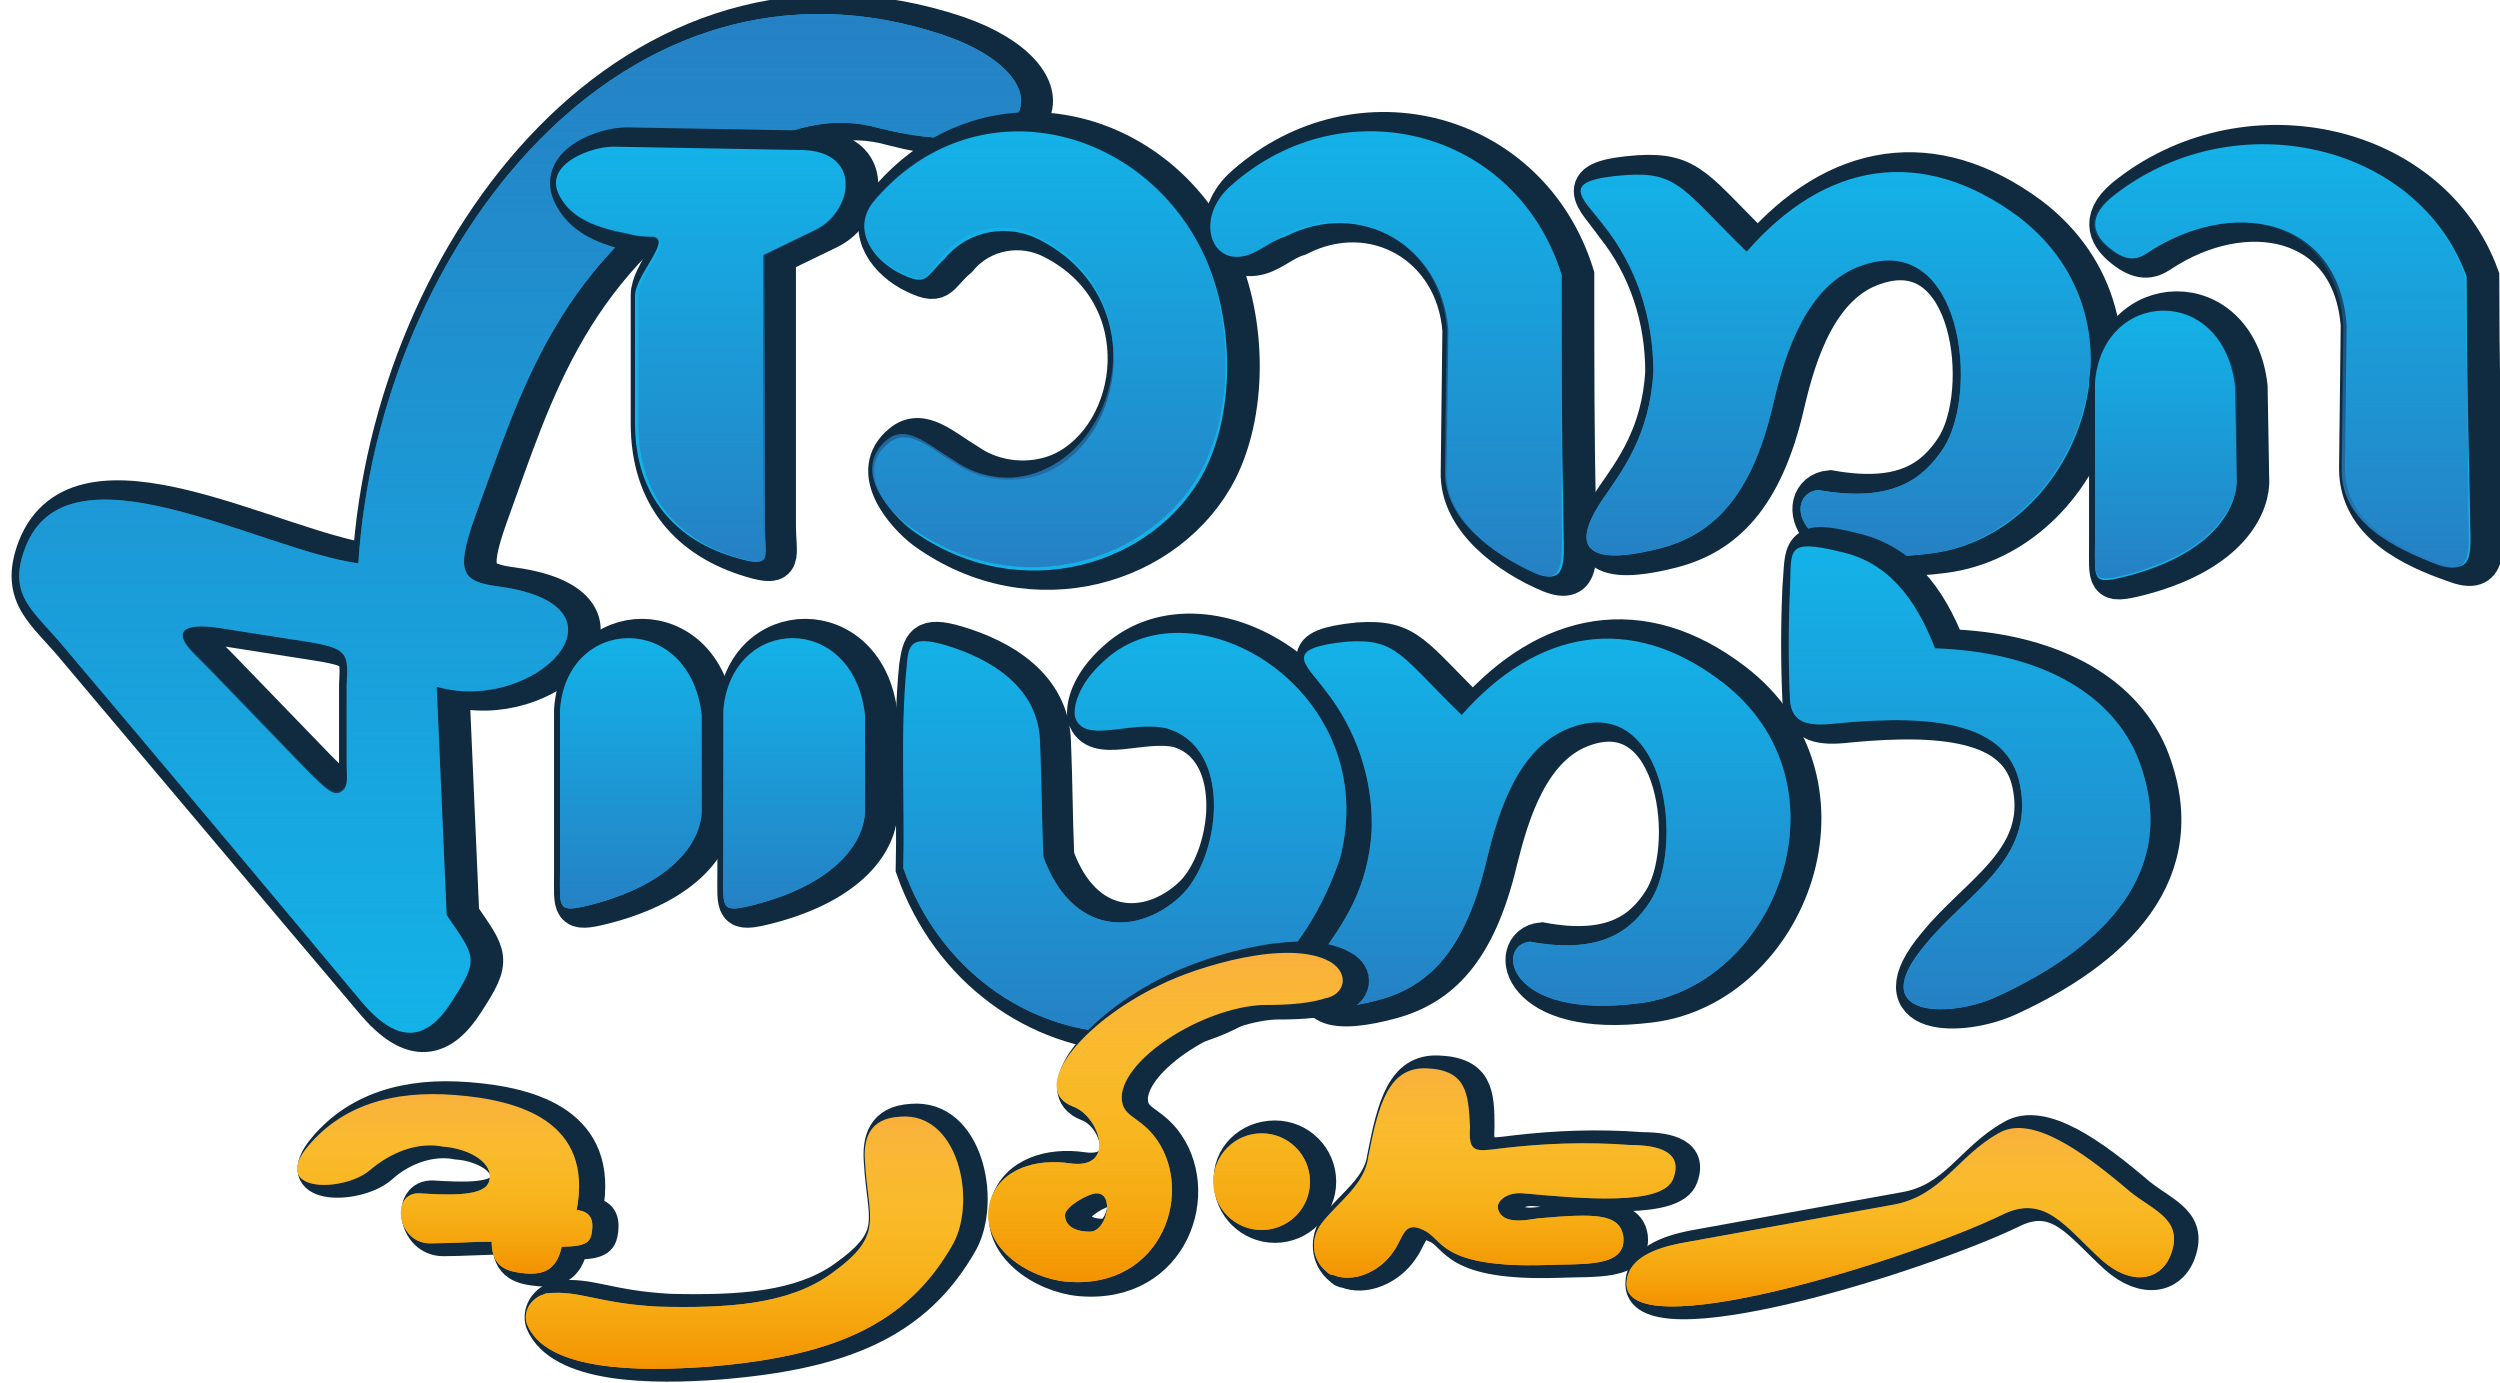<?xml version="1.0" encoding="utf-8"?>
<!-- Generator: Adobe Illustrator 19.1.0, SVG Export Plug-In . SVG Version: 6.00 Build 0)  -->
<svg version="1.1" id="Layer_2" xmlns="http://www.w3.org/2000/svg" xmlns:xlink="http://www.w3.org/1999/xlink" x="0px" y="0px"
	 viewBox="0 0 150 83" style="enable-background:new 0 0 150 83;" xml:space="preserve">
<style type="text/css">
	.st0{fill:#102B3F;stroke:#102B3F;stroke-width:2.314;stroke-miterlimit:10;}
	.st1{fill:#13B2E8;}
	.st2{fill:url(#SVGID_1_);}
	.st3{fill:url(#SVGID_2_);}
	.st4{fill:url(#SVGID_3_);}
	.st5{fill:url(#SVGID_4_);}
	.st6{fill:url(#SVGID_5_);}
	.st7{fill:#102B3F;stroke:#102B3F;stroke-width:1.543;stroke-miterlimit:10;}
	.st8{fill:#F9B03C;}
	.st9{fill:url(#SVGID_6_);}
	.st10{fill:url(#SVGID_7_);}
	.st11{fill:url(#SVGID_8_);}
	.st12{fill:url(#SVGID_9_);}
	.st13{fill:url(#SVGID_10_);}
	.st14{fill:url(#SVGID_11_);}
	.st15{fill:url(#SVGID_12_);}
	.st16{fill:url(#SVGID_13_);}
	.st17{fill:#102B3F;stroke:#102B3F;stroke-width:2.373;stroke-miterlimit:10;}
	.st18{fill:url(#SVGID_14_);}
	.st19{fill:url(#SVGID_15_);}
	.st20{fill:url(#SVGID_16_);}
	.st21{fill:url(#SVGID_17_);}
</style>
<path class="st0" d="M80.2,41.4c1.9,2.4,2.9,5.4,2.8,8.4c-0.2,3.6-1.8,5.7-2.9,7.3c-2.5,3.7,0.3,3.7,3.3,2.9s5.2-2.9,6.5-8.4
	c0.7-2.8,1.9-6.9,5.2-8c5.6-1.9,6.7,7.3,4.6,10.5c-1.1,1.7-2.9,3.2-7.2,2.4c-2.1,0.2-1.4,4.7,6.5,3.7c8.3-1,13-13.2,5-19.3
	c-5.5-4.2-11.1-3.1-15.6,2c-3.7-3.6-3.9-4.6-6.9-4.4C77.6,38.9,79,39.8,80.2,41.4z"/>
<path class="st0" d="M55.1,40c-0.4,4-0.1,8.1-0.2,12.1c4.3,12.2,21.1,14.3,26.2-0.6c2.6-10-8.7-16.8-14.1-11.9
	c-1.7,1.5-1.9,2.9-1.8,3.4c0.5,1.7,3.3,0.2,5.5,0.7c4.1,1.2,3.2,7.9,0.8,10.1c-2.6,2.4-6.5,2.3-8.2-2.4c-0.1-2.3-0.1-4.6-0.2-6.9
	c-0.1-3.3-3-5-5.7-5.8C55.4,38.1,55.3,38.7,55.1,40z"/>
<path class="st0" d="M42.9,42.9v5.7c0,1.8-1.6,4.4-6.7,5.7c-2,0.5-1.8,0.2-1.8-2v-9.7C34.8,36.9,42.2,36.7,42.9,42.9z"/>
<path class="st0" d="M52.7,42.9v5.7c0,1.8-1.6,4.4-6.7,5.7c-2,0.5-1.8,0.2-1.8-2v-9.7C44.6,36.9,52,36.7,52.7,42.9z"/>
<path class="st0" d="M57.4,2.1C38.3-4.3,23.5,14.8,22.3,33.8C16.4,33,4.8,26.2,2.2,32.9c-1.1,2.9,0.6,3.8,2.4,6
	c6,7.1,11.7,13.9,17.8,21.1c2.4,2.9,4.1,2.3,5.5,0.1c1.7-2.6,1.4-2.7-0.3-5.2c-0.2-4.6-0.4-9.2-0.6-13.7c5.8,1.7,12.3-4.8,3.8-6
	c-2.3-0.3-2.7-0.8-1.5-4.2c2.8-7.7,4.9-15.4,15-21.4c3.8-2.2,6.5-2.8,9.3-2C63.3,10.1,64.7,4.6,57.4,2.1L57.4,2.1L57.4,2.1z
	 M14,37.7l5.1,0.8c2.5,0.4,2.5,0.7,2.4,2.6c0,0.3,0,0.7,0,1.2v2.3c0,0.5,0,0.9,0,1.3c0,0.7,0.1,1.2-0.2,1.5c-0.5,0.5-1,0-2.3-1.3
	l-5.8-6l0,0c-0.3-0.3-0.6-0.6-0.8-0.8C10.8,37.6,12.3,37.4,14,37.7L14,37.7z"/>
<path class="st1" d="M79.5,41.4c1.9,2.4,2.9,5.4,2.8,8.4c-0.2,3.6-1.8,5.7-2.9,7.3c-2.5,3.7,0.3,3.7,3.3,2.9s5.2-2.9,6.5-8.4
	c0.7-2.9,1.9-6.9,5.2-8c5.6-1.9,6.7,7.3,4.6,10.5c-1.1,1.7-2.9,3.2-7.2,2.4c-2.1,0.2-1.4,4.7,6.5,3.7c8.3-1,13-13.2,5-19.3
	c-5.5-4.2-11.1-3.1-15.6,2c-3.7-3.6-3.9-4.6-6.9-4.4C76.9,38.9,78.3,39.8,79.5,41.4z"/>
<path class="st1" d="M54.4,40c-0.4,4-0.1,8.1-0.2,12.1c4.3,12.2,21.1,14.3,26.2-0.6c2.6-10-8.7-16.8-14.1-11.9
	c-1.7,1.5-1.9,2.9-1.8,3.4c0.5,1.7,3.3,0.2,5.5,0.7c4.1,1.2,3.2,7.9,0.8,10.1c-2.6,2.4-6.5,2.3-8.2-2.4c-0.1-2.3-0.1-4.6-0.2-6.9
	c-0.1-3.3-3-5-5.7-5.8C54.6,38.1,54.5,38.7,54.4,40z"/>
<path class="st1" d="M42.1,42.9v5.7c0,1.8-1.6,4.4-6.7,5.7c-2,0.5-1.8,0.2-1.8-2v-9.7C34,36.9,41.4,36.7,42.1,42.9z"/>
<path class="st1" d="M51.9,42.9v5.7c0,1.8-1.6,4.4-6.7,5.7c-2,0.5-1.8,0.2-1.8-2v-9.7C43.9,36.9,51.2,36.7,51.9,42.9z"/>
<path class="st1" d="M56.6,2.1C37.5-4.3,22.7,14.8,21.5,33.8C15.6,33,4,26.2,1.5,32.9c-1.1,2.9,0.6,3.8,2.4,6
	C9.9,46,15.6,52.8,21.6,60c2.4,2.9,4.1,2.3,5.5,0.1c1.7-2.6,1.4-2.7-0.3-5.2c-0.2-4.6-0.4-9.2-0.6-13.7c5.8,1.7,12.3-4.8,3.8-6
	c-2.3-0.3-2.7-0.8-1.5-4.2c2.8-7.6,4.9-15.4,15-21.3c3.8-2.2,6.5-2.8,9.3-2C62.5,10.1,64,4.6,56.6,2.1L56.6,2.1L56.6,2.1z
	 M13.3,37.7l5.1,0.8c2.5,0.4,2.5,0.7,2.4,2.6c0,0.3,0,0.7,0,1.2v2.3c0,0.5,0,0.9,0,1.3c0,0.7,0.1,1.2-0.2,1.5c-0.5,0.5-1,0-2.3-1.3
	l-5.8-6l0,0c-0.3-0.3-0.6-0.6-0.8-0.8C10,37.6,11.5,37.4,13.3,37.7L13.3,37.7z"/>
<linearGradient id="SVGID_1_" gradientUnits="userSpaceOnUse" x1="92.862" y1="-265.38" x2="92.862" y2="-243.291" gradientTransform="matrix(1 0 0 -1 0 -205)">
	<stop  offset="0" style="stop-color:#2581C4"/>
	<stop  offset="1" style="stop-color:#2581C4;stop-opacity:0"/>
</linearGradient>
<path class="st2" d="M79.5,41.4c1.9,2.4,2.9,5.4,2.8,8.4c-0.2,3.6-1.8,5.7-2.9,7.3c-2.5,3.7,0.3,3.7,3.3,2.9s5.2-2.9,6.5-8.4
	c0.7-2.9,1.9-6.9,5.2-8c5.6-1.9,6.7,7.3,4.6,10.5c-1.1,1.7-2.9,3.2-7.2,2.4c-2.1,0.2-1.4,4.7,6.5,3.7c8.3-1,13-13.2,5-19.3
	c-5.5-4.2-11.1-3.1-15.6,2c-3.7-3.6-3.9-4.6-6.9-4.4C76.9,38.9,78.3,39.8,79.5,41.4z"/>
<linearGradient id="SVGID_2_" gradientUnits="userSpaceOnUse" x1="67.447" y1="-266.976" x2="67.447" y2="-242.997" gradientTransform="matrix(1 0 0 -1 0 -205)">
	<stop  offset="0" style="stop-color:#2581C4"/>
	<stop  offset="1" style="stop-color:#2581C4;stop-opacity:0"/>
</linearGradient>
<path class="st3" d="M54.4,40c-0.4,4-0.1,8.1-0.2,12.1c4.3,12.2,21.1,14.3,26.2-0.6c2.6-10-8.7-16.8-14.1-11.9
	c-1.7,1.5-1.9,2.9-1.8,3.4c0.5,1.7,3.3,0.2,5.5,0.7c4.1,1.2,3.2,7.9,0.8,10.1c-2.6,2.4-6.5,2.3-8.2-2.4c-0.1-2.3-0.1-4.6-0.2-6.9
	c-0.1-3.3-3-5-5.7-5.8C54.6,38.1,54.5,38.7,54.4,40z"/>
<linearGradient id="SVGID_3_" gradientUnits="userSpaceOnUse" x1="37.826" y1="-259.541" x2="37.826" y2="-243.264" gradientTransform="matrix(1 0 0 -1 0 -205)">
	<stop  offset="0" style="stop-color:#2581C4"/>
	<stop  offset="1" style="stop-color:#2581C4;stop-opacity:0"/>
</linearGradient>
<path class="st4" d="M42.1,42.9v5.7c0,1.8-1.6,4.4-6.7,5.7c-2,0.5-1.8,0.2-1.8-2v-9.7C34,36.9,41.4,36.7,42.1,42.9z"/>
<linearGradient id="SVGID_4_" gradientUnits="userSpaceOnUse" x1="47.663" y1="-259.541" x2="47.663" y2="-243.264" gradientTransform="matrix(1 0 0 -1 0 -205)">
	<stop  offset="0" style="stop-color:#2581C4"/>
	<stop  offset="1" style="stop-color:#2581C4;stop-opacity:0"/>
</linearGradient>
<path class="st5" d="M51.9,42.9v5.7c0,1.8-1.6,4.4-6.7,5.7c-2,0.5-1.8,0.2-1.8-2v-9.7C43.9,36.9,51.2,36.7,51.9,42.9z"/>
<linearGradient id="SVGID_5_" gradientUnits="userSpaceOnUse" x1="31.178" y1="0.846" x2="31.178" y2="61.995">
	<stop  offset="0" style="stop-color:#2581C4"/>
	<stop  offset="1" style="stop-color:#2581C4;stop-opacity:0"/>
</linearGradient>
<path class="st6" d="M56.6,2.1L56.6,2.1C37.5-4.3,22.7,14.8,21.5,33.8C15.6,33,4,26.2,1.5,32.9c-1.1,2.9,0.6,3.8,2.4,6
	C9.9,46,15.6,52.8,21.6,60c2.4,2.9,4.1,2.3,5.5,0.1c1.7-2.6,1.4-2.7-0.3-5.2c-0.2-4.6-0.4-9.2-0.6-13.7c5.8,1.7,12.3-4.8,3.8-6
	c-2.3-0.3-2.7-0.8-1.5-4.2c2.8-7.6,4.9-15.4,15-21.3c3.8-2.2,6.5-2.8,9.3-2C62.5,10.1,64,4.6,56.6,2.1z M20.6,47.3
	c-0.5,0.5-1,0-2.3-1.3l-5.8-6c-0.3-0.3-0.6-0.6-0.8-0.8c-1.7-1.6-0.2-1.8,1.6-1.5l0,0l5.1,0.8c2.5,0.4,2.5,0.7,2.4,2.6
	c0,0.3,0,0.7,0,1.2v2.3c0,0.5,0,0.9,0,1.3C20.9,46.5,20.9,47,20.6,47.3z"/>
<path class="st7" d="M114.2,72.3l-12.7,2.3c-1.5,0.3-3.1,0.9-3.2,2.3c-0.4,4.1,16.9-1.3,22.5-4c2.6-1.3,3.8,0.7,6,2.7
	c1.8,1.6,3.5,1.2,4.1-0.2c0.9-2.2-0.9-2.7-2.4-3.9c-2.7-2.3-5.9-4.7-7.9-3.5C118.1,69.4,117.2,71.8,114.2,72.3z"/>
<path class="st7" d="M86.3,64.1c-2.3-0.1-2.9,2.2-3.5,5.3c-0.2,1.7-1.9,2.8-2.8,4c-0.7,0.9-0.6,2.2,0.3,2.9c0.1,0.1,0.2,0.2,0.4,0.2
	c1.2,0.5,2.8-0.2,3.6-1.4c0.6-0.8,0.6-1.9,1.8-1.3c1.2,0.5,0.9,2.3,7.4,2.1c2.1-0.1,4.8,0.2,4.6-1.7c-0.2-1.4-1.7-1.4-5.1-1.1
	c-0.7,0.1-2.1,0.4-2.4-0.5c-0.2-0.5,0.5-1.1,1.5-1c3.4,0.3,8.4,0.8,9-0.9c0.6-1.6-0.9-2-2.6-2c-2.6-0.2-5.2-0.1-7.7,0.2
	c-1.6,0.2-2,0.3-1.9-1.3C88.9,65.6,88.8,64.2,86.3,64.1z"/>
<path class="st7" d="M76.5,68c1.6,0,2.9,1.3,2.9,2.9c0,1.6-1.3,2.9-2.9,2.9c-1.6,0-2.9-1.3-2.9-2.9C73.5,69.3,74.8,68,76.5,68
	L76.5,68L76.5,68z M66.2,73.9c-1,0-1.5-0.4-1.5-1c0-0.5,1.4-1.3,1.9-1.3C67.7,71.6,67.1,73.9,66.2,73.9L66.2,73.9L66.2,73.9z
	 M80.6,57.8c-2.5-1.4-8,0.3-10.2,1.4c-4.8,2.3-7.9,6.3-5.2,7.3c1.6,0.6,2.6,3.8-0.2,3.4c-2-0.3-4.2,0.3-4.8,2.3
	c-0.7,2.7,2.3,4.6,4.6,4.8c5.8,0.5,7.8-5.6,5.2-8.8c-1-1.2-1.9-1.1-1.9-2.3c0.1-2.3,4.8-5.3,8.4-5.5c0.8,0,2.6,0,3.8-0.4
	C81.5,59.7,81.8,58.4,80.6,57.8z"/>
<path class="st7" d="M32.3,79.4c-0.2-0.7,0.2-1.4,0.9-1.7c0.1,0,0.2-0.1,0.3-0.1c2-0.2,3,0.6,6.7,0.8c4.1,0.1,7.8-0.1,10.4-2
	c3.2-2.3,2.2-3.2,2-6.7c-0.1-1.3,0.2-2.6,2.1-2.7c3.5-0.3,4.6,5,3.2,7.6c-2.8,5-7.4,6.8-14.7,7.4C39.2,82.3,33.5,82.3,32.3,79.4z"/>
<path class="st7" d="M23,70.2c-1.5,1.3-5.8,1.4-3.9-1.2c2.1-2.7,5.3-3.6,9-3.3c3.9,0.3,8.3,1.6,7.3,6.9c1,0.1,1,0.8,0.9,1.4
	c-0.1,0.5-0.3,0.8-1.8,0.8c-0.3,1.4-1.1,1.7-2.2,1.6c-1-0.1-2-0.3-2-1.9c-1.1,0-2.6,0.1-3.7,0.1c-2,0-2.4-3.1-0.6-3
	c1.6,0.1,3.7,0.2,4.1-0.6c0.5-1.2-1.2-2.1-2.7-2.2C25.9,68.5,24.2,69.1,23,70.2z"/>
<path class="st8" d="M113.5,72.3l-12.7,2.3c-1.5,0.3-3.1,0.9-3.2,2.3c-0.4,4.1,16.9-1.3,22.5-4c2.6-1.3,3.8,0.7,6,2.7
	c1.8,1.6,3.5,1.2,4.1-0.2c0.9-2.2-0.9-2.7-2.4-3.9c-2.7-2.3-5.9-4.7-7.9-3.5C117.4,69.4,116.5,71.8,113.5,72.3z"/>
<path class="st8" d="M85.6,64.1c-2.3-0.1-2.9,2.2-3.5,5.3c-0.2,1.7-1.9,2.8-2.8,4c-0.7,0.9-0.6,2.2,0.3,2.9c0.1,0.1,0.2,0.2,0.4,0.2
	c1.2,0.5,2.8-0.2,3.6-1.4c0.6-0.8,0.6-1.9,1.8-1.3c1.2,0.5,0.9,2.3,7.4,2.1c2.1-0.1,4.8,0.2,4.6-1.7c-0.2-1.4-1.7-1.4-5.1-1.1
	c-0.7,0.1-2.1,0.4-2.4-0.5c-0.2-0.5,0.5-1.1,1.5-1c3.4,0.3,8.4,0.8,9-0.9c0.6-1.6-0.9-2-2.6-2c-2.6-0.2-5.2-0.1-7.7,0.2
	c-1.6,0.2-2,0.3-1.9-1.3C88.1,65.6,88,64.2,85.6,64.1z"/>
<path class="st8" d="M75.7,68c1.6,0,2.9,1.3,2.9,2.9c0,1.6-1.3,2.9-2.9,2.9c-1.6,0-2.9-1.3-2.9-2.9C72.8,69.3,74.1,68,75.7,68
	L75.7,68L75.7,68z M65.4,73.9c-1,0-1.5-0.4-1.5-1c0-0.5,1.4-1.3,1.9-1.3C66.9,71.6,66.4,73.9,65.4,73.9L65.4,73.9L65.4,73.9z
	 M79.8,57.7c-2.5-1.4-8,0.3-10.2,1.4c-4.8,2.3-7.9,6.3-5.2,7.3c1.6,0.6,2.6,3.8-0.2,3.4c-2-0.3-4.2,0.3-4.8,2.3
	c-0.7,2.7,2.3,4.6,4.6,4.8c5.8,0.5,7.8-5.6,5.2-8.8c-1-1.2-1.9-1.1-1.9-2.3c0.1-2.3,4.8-5.3,8.4-5.5c0.8,0,2.6,0,3.8-0.4
	C80.7,59.7,81,58.4,79.8,57.7L79.8,57.7z"/>
<path class="st8" d="M31.6,79.4c-0.2-0.7,0.2-1.4,0.9-1.7c0.1,0,0.2-0.1,0.3-0.1c2-0.2,3,0.6,6.7,0.8c4.1,0.1,7.8-0.1,10.4-2
	c3.2-2.3,2.2-3.2,2-6.7c-0.1-1.3,0.2-2.6,2.1-2.7c3.5-0.3,4.6,5,3.2,7.6c-2.8,5-7.4,6.8-14.7,7.4C38.4,82.3,32.7,82.3,31.6,79.4z"/>
<path class="st8" d="M22.2,70.2c-1.5,1.3-5.8,1.4-3.9-1.2c2.1-2.7,5.3-3.6,9-3.3c3.9,0.3,8.3,1.6,7.3,6.9c1,0.1,1,0.8,0.9,1.4
	c-0.1,0.5-0.3,0.8-1.8,0.8c-0.3,1.4-1.1,1.7-2.2,1.6c-1-0.1-2-0.3-2-1.9c-1.1,0-2.6,0.1-3.7,0.1c-2,0-2.4-3.1-0.6-3
	c1.6,0.1,3.7,0.2,4.1-0.6c0.5-1.2-1.2-2.1-2.7-2.2C25.1,68.5,23.5,69.1,22.2,70.2z"/>
<linearGradient id="SVGID_6_" gradientUnits="userSpaceOnUse" x1="113.964" y1="-283.33" x2="113.964" y2="-272.671" gradientTransform="matrix(1 0 0 -1 0 -205)">
	<stop  offset="0" style="stop-color:#F39200"/>
	<stop  offset="1" style="stop-color:#FCEA10;stop-opacity:0"/>
</linearGradient>
<path class="st9" d="M113.5,72.3l-12.7,2.3c-1.5,0.3-3.1,0.9-3.2,2.3c-0.4,4.1,16.9-1.3,22.5-4c2.6-1.3,3.8,0.7,6,2.7
	c1.8,1.6,3.5,1.2,4.1-0.2c0.9-2.2-0.9-2.7-2.4-3.9c-2.7-2.3-5.9-4.7-7.9-3.5C117.4,69.4,116.5,71.8,113.5,72.3z"/>
<linearGradient id="SVGID_7_" gradientUnits="userSpaceOnUse" x1="89.573" y1="-281.706" x2="89.573" y2="-269.107" gradientTransform="matrix(1 0 0 -1 0 -205)">
	<stop  offset="0" style="stop-color:#F39200"/>
	<stop  offset="1" style="stop-color:#FCEA10;stop-opacity:0"/>
</linearGradient>
<path class="st10" d="M85.6,64.1c-2.3-0.1-2.9,2.2-3.5,5.3c-0.2,1.7-1.9,2.8-2.8,4c-0.7,0.9-0.6,2.2,0.3,2.9
	c0.1,0.1,0.2,0.2,0.4,0.2c1.2,0.5,2.8-0.2,3.6-1.4c0.6-0.8,0.6-1.9,1.8-1.3c1.2,0.5,0.9,2.3,7.4,2.1c2.1-0.1,4.8,0.2,4.6-1.7
	c-0.2-1.4-1.7-1.4-5.1-1.1c-0.7,0.1-2.1,0.4-2.4-0.5c-0.2-0.5,0.5-1.1,1.5-1c3.4,0.3,8.4,0.8,9-0.9c0.6-1.6-0.9-2-2.6-2
	c-2.6-0.2-5.2-0.1-7.7,0.2c-1.6,0.2-2,0.3-1.9-1.3C88.1,65.6,88,64.2,85.6,64.1z"/>
<linearGradient id="SVGID_8_" gradientUnits="userSpaceOnUse" x1="69.992" y1="-282.034" x2="69.992" y2="-262.265" gradientTransform="matrix(1 0 0 -1 0 -205)">
	<stop  offset="0" style="stop-color:#F39200"/>
	<stop  offset="1" style="stop-color:#FCEA10;stop-opacity:0"/>
</linearGradient>
<path class="st11" d="M75.7,68c1.6,0,2.9,1.3,2.9,2.9c0,1.6-1.3,2.9-2.9,2.9c-1.6,0-2.9-1.3-2.9-2.9C72.8,69.3,74.1,68,75.7,68
	L75.7,68L75.7,68z M65.4,73.9c-1,0-1.5-0.4-1.5-1c0-0.5,1.4-1.3,1.9-1.3C66.9,71.6,66.4,73.9,65.4,73.9L65.4,73.9L65.4,73.9z
	 M79.8,57.7c-2.5-1.4-8,0.3-10.2,1.4c-4.8,2.3-7.9,6.3-5.2,7.3c1.6,0.6,2.6,3.8-0.2,3.4c-2-0.3-4.2,0.3-4.8,2.3
	c-0.7,2.7,2.3,4.6,4.6,4.8c5.8,0.5,7.8-5.6,5.2-8.8c-1-1.2-1.9-1.1-1.9-2.3c0.1-2.3,4.8-5.3,8.4-5.5c0.8,0,2.6,0,3.8-0.4
	C80.7,59.7,81,58.4,79.8,57.7L79.8,57.7z"/>
<linearGradient id="SVGID_9_" gradientUnits="userSpaceOnUse" x1="44.622" y1="-287.144" x2="44.622" y2="-272.065" gradientTransform="matrix(1 0 0 -1 0 -205)">
	<stop  offset="0" style="stop-color:#F39200"/>
	<stop  offset="1" style="stop-color:#FCEA10;stop-opacity:0"/>
</linearGradient>
<path class="st12" d="M31.6,79.4c-0.2-0.7,0.2-1.4,0.9-1.7c0.1,0,0.2-0.1,0.3-0.1c2-0.2,3,0.6,6.7,0.8c4.1,0.1,7.8-0.1,10.4-2
	c3.2-2.3,2.2-3.2,2-6.7c-0.1-1.3,0.2-2.6,2.1-2.7c3.5-0.3,4.6,5,3.2,7.6c-2.8,5-7.4,6.8-14.7,7.4C38.4,82.3,32.7,82.3,31.6,79.4z"/>
<linearGradient id="SVGID_10_" gradientUnits="userSpaceOnUse" x1="26.696" y1="-281.304" x2="26.696" y2="-270.628" gradientTransform="matrix(1 0 0 -1 0 -205)">
	<stop  offset="0" style="stop-color:#F39200"/>
	<stop  offset="1" style="stop-color:#FCEA10;stop-opacity:0"/>
</linearGradient>
<path class="st13" d="M22.2,70.2c-1.5,1.3-5.8,1.4-3.9-1.2c2.1-2.7,5.3-3.6,9-3.3c3.9,0.3,8.3,1.6,7.3,6.9c1,0.1,1,0.8,0.9,1.4
	c-0.1,0.5-0.3,0.8-1.8,0.8c-0.3,1.4-1.1,1.7-2.2,1.6c-1-0.1-2-0.3-2-1.9c-1.1,0-2.6,0.1-3.7,0.1c-2,0-2.4-3.1-0.6-3
	c1.6,0.1,3.7,0.2,4.1-0.6c0.5-1.2-1.2-2.1-2.7-2.2C25.1,68.5,23.5,69.1,22.2,70.2z"/>
<path class="st0" d="M40,14.2c-0.4,0-0.9,0-1.6-0.2c-2.2-0.4-3.5-1.1-4.1-2.4c-0.8-1.8,2-2.8,3.3-2.8L48.8,9c3.8,0,3.2,3.7,0.9,4.8
	l-3.1,1.5v16.2c0,1.9,0.5,2.6-1.5,2c-3.7-1.1-6.1-3.7-6.1-8.1v-7.7C39,16.4,41.1,14.4,40,14.2z"/>
<path class="st1" d="M39.2,14.2c-0.4,0-0.9,0-1.6-0.2c-2.2-0.4-3.5-1.1-4.1-2.4c-0.8-1.8,2-2.8,3.3-2.8L48,9c3.8,0,3.2,3.7,0.9,4.8
	l-3.1,1.5v16.2c0,1.9,0.5,2.6-1.5,2c-3.7-1-6.2-3.7-6.2-8.1v-7.7C38.2,16.4,40.3,14.4,39.2,14.2z"/>
<linearGradient id="SVGID_11_" gradientUnits="userSpaceOnUse" x1="42.074" y1="-238.695" x2="42.074" y2="-213.915" gradientTransform="matrix(1 0 0 -1 0 -205)">
	<stop  offset="0" style="stop-color:#2581C4"/>
	<stop  offset="1" style="stop-color:#2581C4;stop-opacity:0"/>
</linearGradient>
<path class="st14" d="M48,9L36.9,8.9c-1.4,0-4.1,1-3.3,2.8c0.5,1.3,1.8,1.9,4.1,2.4c0.7,0.1,1.2,0.1,1.6,0.2c1.1,0.1-1,2.2-1,3.4
	v7.7c0,4.5,2.5,7.1,6.1,8.1c2,0.6,1.5-0.1,1.5-2V15.3l3.1-1.5C51.2,12.7,51.8,9,48,9z"/>
<path class="st0" d="M54.6,16.3c-1.6-0.9-2.7-2.7-1.3-4.3c5.9-6.9,15.8-4.6,19.6,3c1.9,3.8,2.1,9.4,0.2,13.2
	c-2.9,5.7-11.1,8.3-17.6,3.6c-1.2-0.9-3.5-3.5-1.4-5.2c1.2-1,2.5,0.3,4,1.2c1.6,1.1,3.8,1.3,5.6,0.5c4.7-2.2,5.9-10.6-0.5-13.9
	c-1.9-1-4.3-0.6-5.7,1.1C56.2,16.6,56.5,17.3,54.6,16.3z"/>
<path class="st1" d="M53.8,16.3c-1.6-0.9-2.7-2.7-1.3-4.3c5.9-6.9,15.8-4.6,19.6,3c1.9,3.8,2.1,9.4,0.2,13.2
	c-2.9,5.7-11.1,8.3-17.6,3.6c-1.2-0.9-3.5-3.5-1.4-5.2c1.2-1,2.5,0.3,4,1.2c1.6,1.1,3.8,1.3,5.6,0.5c4.7-2.2,5.9-10.6-0.5-13.9
	c-1.9-1-4.3-0.6-5.7,1.1C55.5,16.6,55.7,17.3,53.8,16.3z"/>
<linearGradient id="SVGID_12_" gradientUnits="userSpaceOnUse" x1="62.717" y1="-239.157" x2="62.717" y2="-212.804" gradientTransform="matrix(1 0 0 -1 0 -205)">
	<stop  offset="0" style="stop-color:#2581C4"/>
	<stop  offset="1" style="stop-color:#2581C4;stop-opacity:0"/>
</linearGradient>
<path class="st15" d="M52.5,11.9c-1.4,1.7-0.3,3.4,1.3,4.3c1.9,1,1.7,0.4,2.8-0.9c1.4-1.7,3.8-2.1,5.7-1.1
	c6.5,3.2,5.3,11.6,0.5,13.9c-1.8,0.9-3.9,0.7-5.6-0.5c-1.5-0.9-2.8-2.2-4-1.2c-2.1,1.8,0.1,4.3,1.4,5.2c6.5,4.7,14.7,2.1,17.6-3.6
	c1.9-3.8,1.7-9.3-0.2-13.2C68.3,7.3,58.4,5,52.5,11.9z"/>
<path class="st0" d="M75.2,15.4c-1.9,0.2-2.6-2.5-0.5-4.3c6.8-6,17.1-3.3,19.8,5.4c0,5.6,0,9.3,0.1,14.4c0,2.5,0.4,4.3-1.6,3.5
	c-2.4-1-5.5-3.2-5.4-6.1l0.1-8.5c-0.4-5.1-5.3-7.9-9.8-5.6C76.9,14.5,76.2,15.3,75.2,15.4z"/>
<path class="st1" d="M74.4,15.4c-1.9,0.2-2.6-2.5-0.5-4.3c6.8-6,17.1-3.3,19.8,5.4c0,5.6,0,9.3,0.1,14.4c0,2.5,0.4,4.3-1.6,3.5
	c-2.4-1-5.5-3.2-5.4-6.1l0.1-8.5c-0.4-5.1-5.3-7.9-9.8-5.6C76.1,14.5,75.4,15.3,74.4,15.4z"/>
<linearGradient id="SVGID_13_" gradientUnits="userSpaceOnUse" x1="83.218" y1="-239.578" x2="83.218" y2="-212.822" gradientTransform="matrix(1 0 0 -1 0 -205)">
	<stop  offset="0" style="stop-color:#2581C4"/>
	<stop  offset="1" style="stop-color:#2581C4;stop-opacity:0"/>
</linearGradient>
<path class="st16" d="M93.7,16.5C91,7.8,80.7,5,73.9,11.1c-2,1.8-1.4,4.5,0.5,4.3c1-0.1,1.7-0.8,2.6-1.3c4.5-2.3,9.4,0.6,9.8,5.6
	l-0.1,8.5c-0.1,3,3,5.1,5.4,6.2c1.9,0.8,1.6-1,1.6-3.5C93.7,25.7,93.7,22.1,93.7,16.5z"/>
<path class="st17" d="M96.9,13.5c2,2.5,3,5.6,3,8.8c-0.2,3.8-1.9,6-3,7.6c-2.6,3.8,0.3,3.8,3.4,3c3.1-0.8,5.5-3,6.8-8.7
	c0.7-3,2-7.2,5.4-8.3c5.9-2,7,7.6,4.8,11c-1.2,1.8-3,3.3-7.5,2.5c-2.2,0.2-1.5,4.9,6.8,3.8c8.7-1.1,13.6-13.8,5.2-20.2
	c-5.8-4.3-11.6-3.3-16.3,2.1c-3.8-3.7-4.1-4.8-7.2-4.6C94.2,10.8,95.7,11.8,96.9,13.5z"/>
<path class="st1" d="M96.2,13.5c2,2.5,3,5.6,3,8.8c-0.2,3.8-1.9,6-3,7.6c-2.6,3.8,0.3,3.8,3.4,3c3.1-0.8,5.5-3,6.8-8.7
	c0.7-3,2-7.2,5.4-8.3c5.9-2,7,7.6,4.8,11c-1.2,1.8-3,3.3-7.5,2.5c-2.2,0.2-1.5,4.9,6.8,3.8c8.7-1.1,13.6-13.8,5.2-20.2
	c-5.8-4.3-11.6-3.3-16.3,2.1c-3.8-3.7-4.1-4.8-7.2-4.6C93.4,10.8,94.9,11.8,96.2,13.5z"/>
<linearGradient id="SVGID_14_" gradientUnits="userSpaceOnUse" x1="110.138" y1="-238.308" x2="110.138" y2="-215.271" gradientTransform="matrix(1 0 0 -1 0 -205)">
	<stop  offset="0" style="stop-color:#2581C4"/>
	<stop  offset="1" style="stop-color:#2581C4;stop-opacity:0"/>
</linearGradient>
<path class="st18" d="M121.1,13c-5.8-4.3-11.6-3.3-16.3,2.1c-3.8-3.7-4.1-4.8-7.2-4.6c-4.1,0.4-2.6,1.3-1.4,3c2,2.5,3,5.6,3,8.8
	c-0.2,3.8-1.9,6-3,7.6c-2.6,3.8,0.3,3.8,3.4,3c3.1-0.8,5.5-3,6.8-8.7c0.7-3,2-7.2,5.4-8.3c5.9-2,7,7.6,4.8,11
	c-1.2,1.8-3,3.3-7.5,2.5c-2.2,0.2-1.5,4.9,6.8,3.8C124.5,32,129.5,19.3,121.1,13z"/>
<path class="st0" d="M129.6,15.2c-0.6,0.4-1.2,0.5-2.2-0.3c-1-0.8-1.5-1.9,0.4-3.3c7.2-5.5,18.1-3,21,5c0,5.2,0.1,9.3,0.2,14
	c0,2.3,0.4,4-1.7,3.2c-2.6-0.9-5.8-2.4-5.8-5.7l0.1-8.6C141.1,13,134.7,11.8,129.6,15.2L129.6,15.2z M134.9,23.2
	c-0.7-6.2-8-5.9-8.4-0.2v9.6c0,2.2-0.2,2.5,1.8,2c5.1-1.3,6.6-3.9,6.7-5.6L134.9,23.2L134.9,23.2z"/>
<path class="st1" d="M128.8,15.2c-0.6,0.4-1.2,0.5-2.2-0.3c-1-0.8-1.5-1.9,0.4-3.3c7.2-5.5,18.1-3,21,5c0,5.2,0.1,9.3,0.2,14
	c0,2.3,0.4,4-1.7,3.2c-2.6-0.9-5.8-2.4-5.8-5.7l0.1-8.6C140.3,13,133.9,11.8,128.8,15.2L128.8,15.2L128.8,15.2z M134.1,23.2
	c-0.7-6.2-8-5.9-8.4-0.2v9.6c0,2.2-0.2,2.5,1.8,2c5.1-1.3,6.6-3.9,6.7-5.6L134.1,23.2L134.1,23.2z"/>
<linearGradient id="SVGID_15_" gradientUnits="userSpaceOnUse" x1="129.906" y1="-239.67" x2="129.906" y2="-223.588" gradientTransform="matrix(1 0 0 -1 0 -205)">
	<stop  offset="0" style="stop-color:#2581C4"/>
	<stop  offset="1" style="stop-color:#2581C4;stop-opacity:0"/>
</linearGradient>
<path class="st19" d="M125.7,22.9v9.6c0,2.2-0.2,2.5,1.8,2c5.1-1.3,6.6-3.9,6.7-5.6v-5.7C133.4,17,126.1,17.2,125.7,22.9z"/>
<linearGradient id="SVGID_16_" gradientUnits="userSpaceOnUse" x1="136.904" y1="-239.029" x2="136.904" y2="-213.651" gradientTransform="matrix(1 0 0 -1 0 -205)">
	<stop  offset="0" style="stop-color:#2581C4"/>
	<stop  offset="1" style="stop-color:#2581C4;stop-opacity:0"/>
</linearGradient>
<path class="st20" d="M148.1,30.6c0-4.8-0.1-8.9-0.2-14c-2.8-8-13.8-10.5-21-5c-1.9,1.4-1.4,2.5-0.4,3.3c1,0.8,1.6,0.7,2.2,0.3
	c5.1-3.4,11.5-2.2,11.9,4.4l-0.1,8.6c0,3.2,3.2,4.7,5.8,5.7C148.5,34.6,148.1,32.9,148.1,30.6z"/>
<path class="st0" d="M108.1,35.3c-0.1,2.2-0.1,4.5,0,6.7c0.1,1.4,1.1,1.6,2.8,1.4c6.2-0.6,10.3,0.1,11,3.7c0.9,4.5-3.2,6.5-5.7,9.6
	c-3.7,4.4,1.5,4.4,4.3,3.1c6.1-2.8,11.3-7.4,8.4-14.5c-1.7-3.9-6.1-6.2-12.1-6.4c-1.2-3.1-2.9-5.2-5.7-5.8
	C107.9,32.3,108.3,33,108.1,35.3z"/>
<path class="st1" d="M107.4,35.3c-0.1,2.2-0.1,4.5,0,6.7c0.1,1.4,1.1,1.6,2.8,1.4c6.2-0.6,10.3,0.1,11,3.7c0.9,4.5-3.2,6.5-5.7,9.6
	c-3.7,4.4,1.5,4.4,4.3,3.1c6.1-2.8,11.3-7.4,8.4-14.5c-1.7-3.9-6.1-6.2-12.1-6.4c-1.2-3.1-2.9-5.2-5.7-5.8
	C107.1,32.3,107.5,33,107.4,35.3z"/>
<linearGradient id="SVGID_17_" gradientUnits="userSpaceOnUse" x1="118.131" y1="-265.556" x2="118.131" y2="-237.758" gradientTransform="matrix(1 0 0 -1 0 -205)">
	<stop  offset="0" style="stop-color:#2581C4"/>
	<stop  offset="1" style="stop-color:#2581C4;stop-opacity:0"/>
</linearGradient>
<path class="st21" d="M107.4,35.3c-0.1,2.2-0.1,4.5,0,6.7c0.1,1.4,1.1,1.6,2.8,1.4c6.2-0.6,10.3,0.1,11,3.7c0.9,4.5-3.2,6.5-5.7,9.6
	c-3.7,4.4,1.5,4.4,4.3,3.1c6.1-2.8,11.3-7.4,8.4-14.5c-1.7-3.9-6.1-6.2-12.1-6.4c-1.2-3.1-2.9-5.2-5.7-5.8
	C107.1,32.3,107.5,33,107.4,35.3z"/>
</svg>
